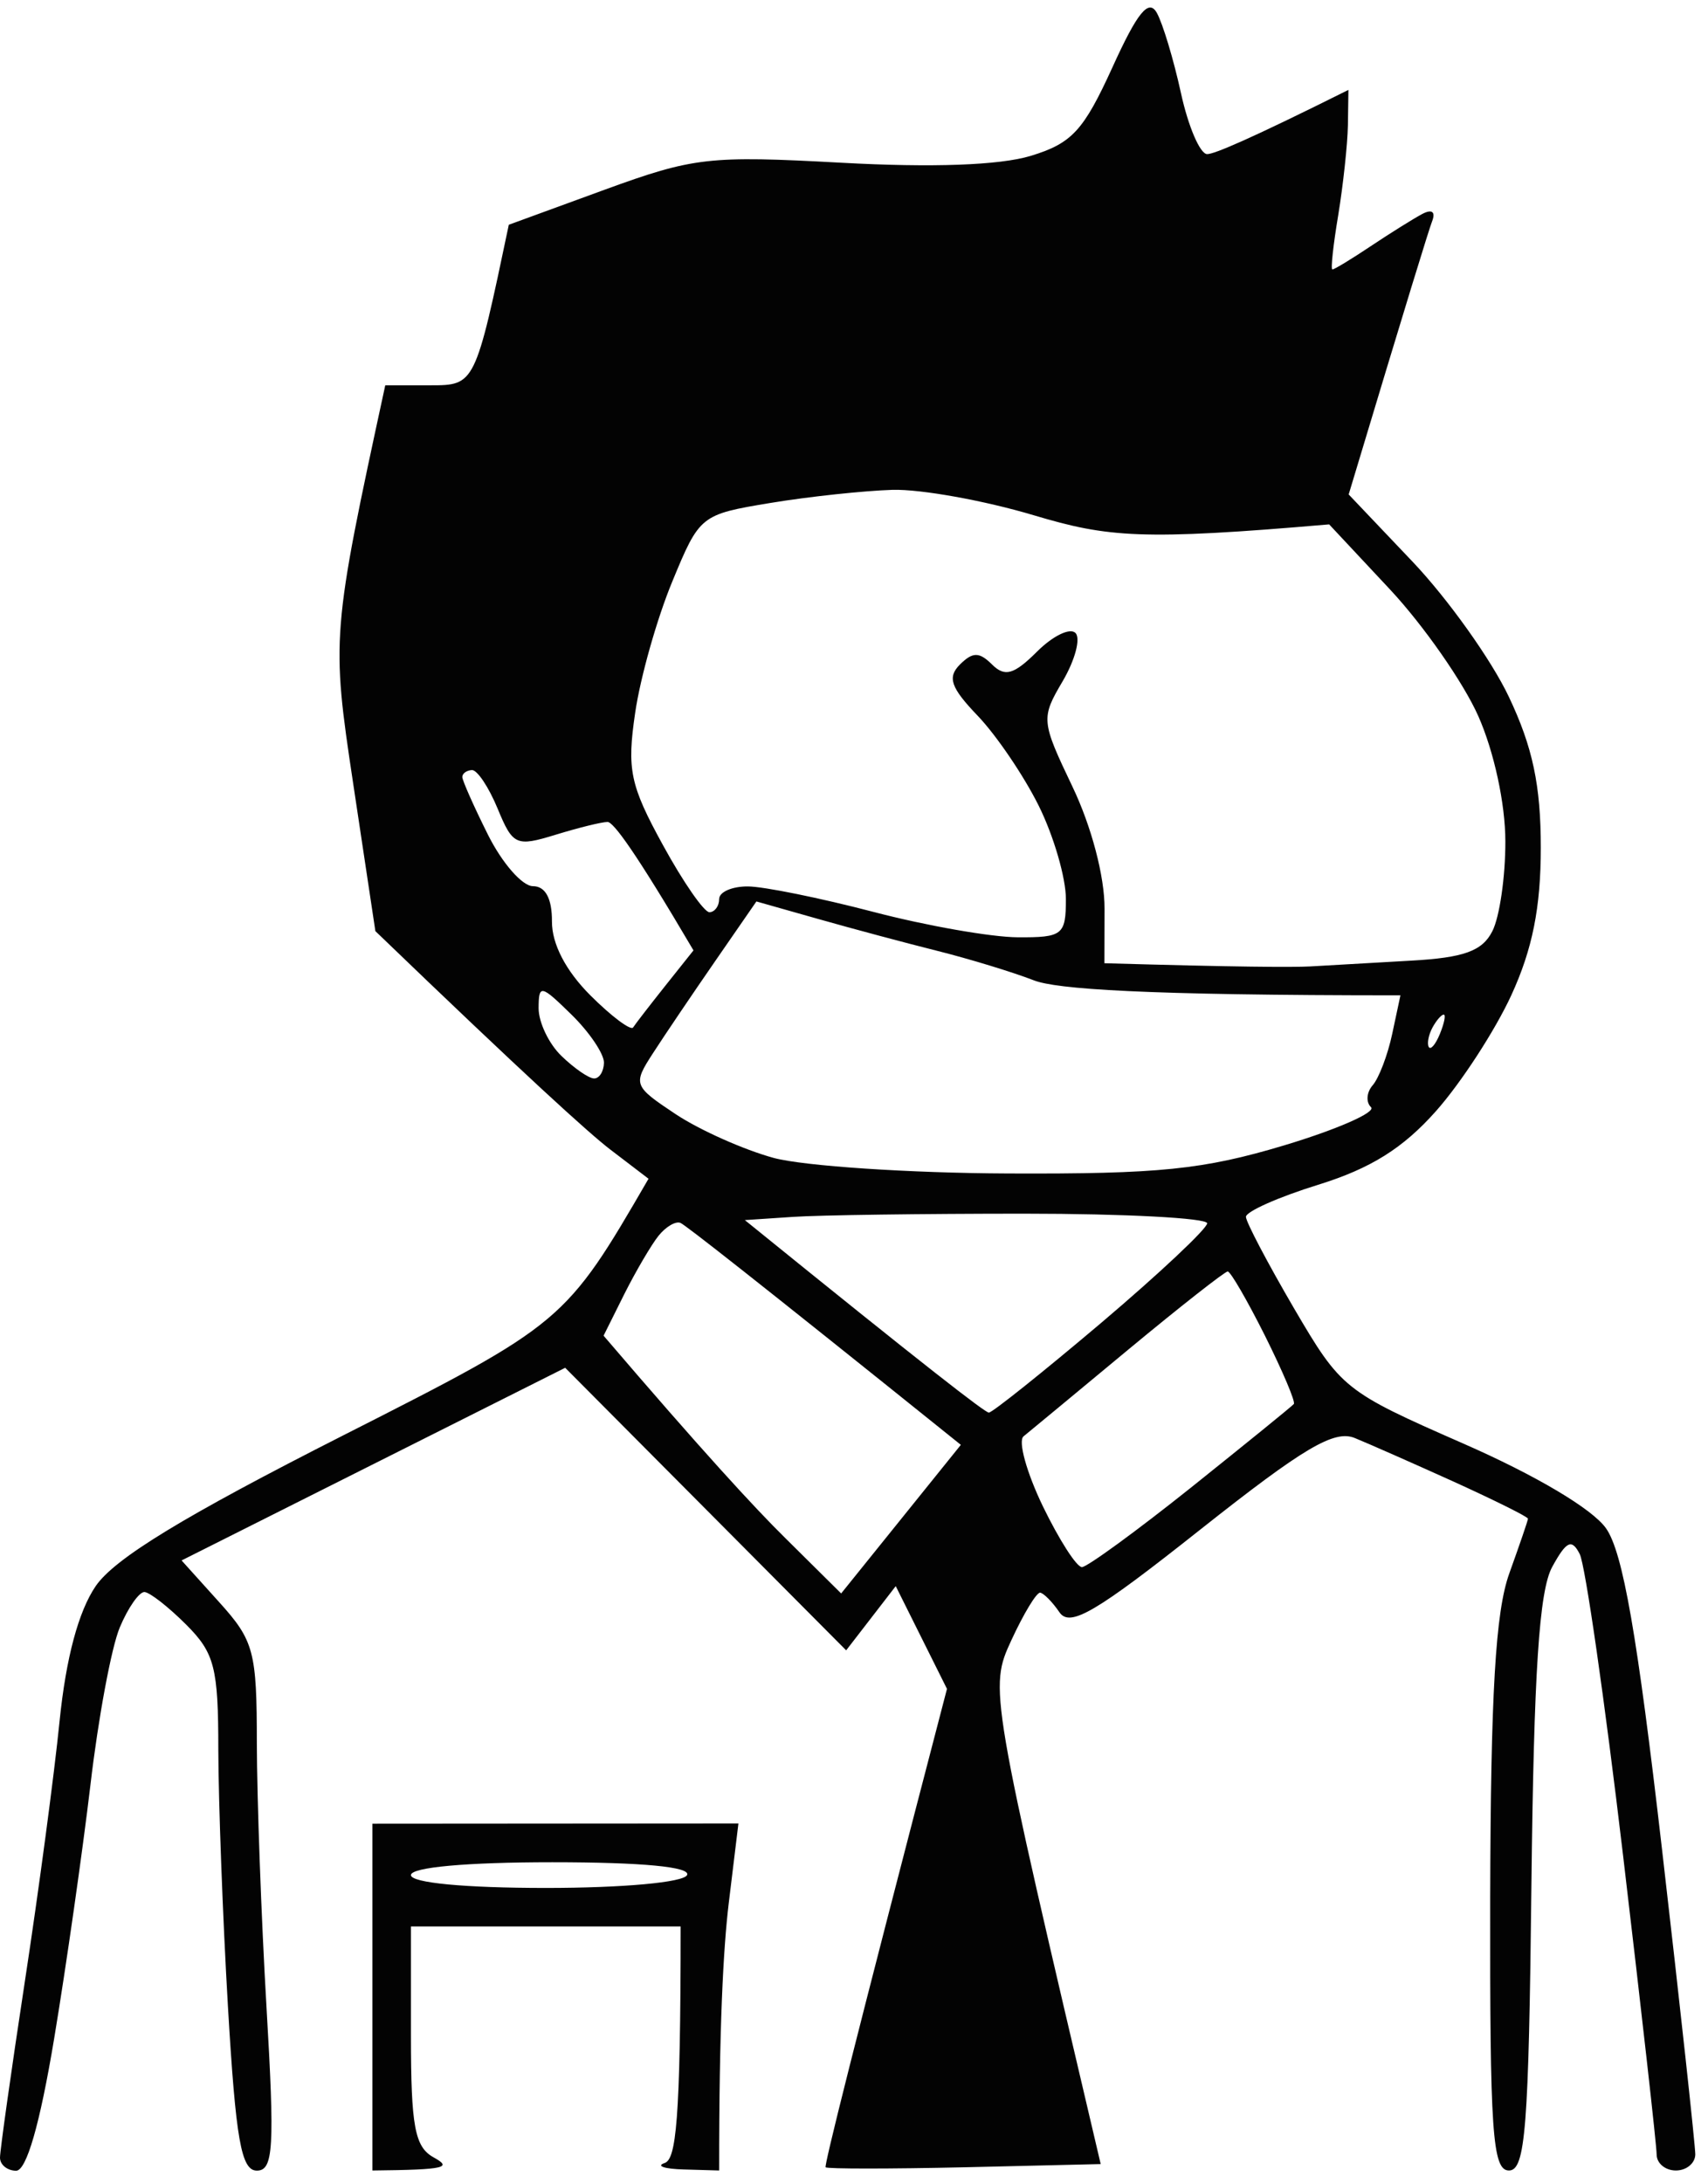 <svg xmlns="http://www.w3.org/2000/svg" viewBox="0 0 133 170" width="133" height="170">
	<style>
		tspan { white-space:pre }
		.shp0 { opacity: 0.988;fill: #000000 } 
	</style>
	<path id="Path 0" fill-rule="evenodd" class="shp0" d="M90.08 1C90.54 1.82 91.39 4.64 91.96 7.25C92.53 9.86 93.45 12 94 12C94.55 12 97.25 10.87 105 7L104.96 9.75C104.93 11.26 104.59 14.4 104.21 16.73C103.82 19.06 103.61 20.97 103.75 20.98C103.89 20.99 105.24 20.17 106.75 19.16C108.26 18.15 110.06 17.03 110.75 16.66C111.51 16.26 111.81 16.49 111.51 17.25C111.25 17.94 109.68 23 105.02 38.5L110.01 43.75C112.75 46.64 116.12 51.36 117.49 54.25C119.35 58.17 119.98 61.15 119.98 66C119.98 70.67 119.33 73.91 117.68 77.5C116.41 80.25 113.78 84.3 111.83 86.5C109.26 89.4 106.74 90.98 102.64 92.25C99.54 93.21 97.01 94.34 97.02 94.75C97.03 95.16 98.72 98.37 100.77 101.88C104.43 108.13 104.69 108.34 113.9 112.38C119.57 114.86 124 117.49 125.06 119C126.37 120.86 127.49 127.27 129.42 144C130.85 156.37 132.01 167.06 132.01 167.75C132 168.44 131.32 169 130.5 169C129.67 169 129 168.44 129 167.75C129 167.06 127.82 156.6 126.39 144.5C124.96 132.4 123.44 121.82 123.01 121C122.39 119.79 121.98 119.98 120.87 122C119.85 123.86 119.44 130.18 119.25 146.75C119.04 165.75 118.78 169 117.5 169C116.21 169 116.01 165.99 116.04 147.75C116.08 131.86 116.45 125.49 117.53 122.5C118.32 120.3 118.98 118.39 118.98 118.25C118.99 118.11 116.41 116.83 113.25 115.39C110.09 113.96 106.6 112.42 105.5 111.97C103.9 111.31 101.52 112.72 93.5 119.07C85.34 125.54 83.32 126.73 82.5 125.54C81.95 124.73 81.27 124.05 81 124.01C80.72 123.97 79.71 125.64 78.75 127.72C77.02 131.47 77.04 131.63 85.71 168.5L75.11 168.75C69.27 168.88 64.41 168.88 64.29 168.75C64.18 168.61 66.26 160.17 73.74 131.5L69.75 123.5L65.89 128.5L44.01 106.5L14.14 121.5L17.07 124.75C19.78 127.75 20 128.59 20 135.75C20.01 140.01 20.34 149.24 20.75 156.25C21.4 167.26 21.29 169.01 20 169.01C18.78 169.01 18.36 166.59 17.75 156.25C17.34 149.24 17.01 140.24 17 136.25C17 129.85 16.71 128.71 14.5 126.5C13.12 125.12 11.66 123.98 11.25 123.96C10.84 123.94 9.97 125.18 9.33 126.71C8.68 128.24 7.65 133.77 7.04 139C6.42 144.22 5.15 153.12 4.21 158.77C3.1 165.43 2.06 169.03 1.25 169.02C0.56 169.01 0 168.55 0 168C0 167.45 0.87 161.26 1.94 154.25C3.01 147.24 4.23 138.12 4.64 134C5.14 129.08 6.11 125.47 7.45 123.5C8.93 121.34 14.31 118.06 26.75 111.75C43.88 103.06 44.02 102.96 50.5 91.78L47.5 89.49C45.85 88.22 41.06 83.89 29.23 72.5L27.5 61C25.8 49.69 25.81 49.34 30 30L33.5 30C36.99 30 37 29.98 39.62 17.5L47.06 14.78C54.02 12.24 55.21 12.11 65.5 12.67C72.6 13.06 77.83 12.87 80.25 12.14C83.47 11.16 84.37 10.18 86.62 5.25C88.57 0.95 89.45 -0.12 90.08 1ZM52.35 45.28C51.16 48.15 49.86 52.75 49.46 55.5C48.81 59.91 49.06 61.13 51.61 65.78C53.2 68.69 54.84 71.05 55.25 71.03C55.66 71.01 56 70.55 56 70C56 69.45 57.01 69.01 58.25 69.02C59.49 69.03 63.87 69.92 68 71C72.12 72.08 77.19 72.97 79.25 72.98C82.75 73 83 72.8 83 70C83 68.35 82.05 65.09 80.89 62.75C79.73 60.41 77.59 57.26 76.14 55.74C74.03 53.54 73.75 52.74 74.75 51.74C75.75 50.75 76.25 50.75 77.25 51.74C78.25 52.73 78.95 52.53 80.75 50.74C81.98 49.51 83.33 48.85 83.75 49.29C84.16 49.72 83.71 51.4 82.75 53.04C81.05 55.92 81.07 56.14 83.51 61.25C84.99 64.34 86.02 68.25 86.01 70.75L86 75C96.46 75.3 100.62 75.32 102 75.25C103.37 75.17 106.91 74.97 109.85 74.8C114.01 74.57 115.43 74.05 116.21 72.5C116.77 71.4 117.23 68.25 117.22 65.5C117.22 62.59 116.34 58.52 115.11 55.75C113.95 53.14 110.86 48.71 108.25 45.91L103.5 40.83C88.89 42.09 86.29 41.85 80.5 40.12C76.65 38.97 71.7 38.08 69.5 38.14C67.3 38.21 63.02 38.66 60 39.16C54.56 40.06 54.48 40.12 52.35 45.28ZM38 65C39.1 67.2 40.67 69 41.5 69C42.47 69 42.99 69.96 42.98 71.75C42.97 73.5 44.06 75.59 45.97 77.5C47.62 79.15 49.13 80.27 49.3 80C49.48 79.72 50.61 78.26 51.81 76.75L54 74C49.44 66.25 47.76 64 47.31 64C46.86 64 45.04 64.45 43.25 65C40.19 65.94 39.93 65.82 38.75 62.96C38.06 61.29 37.16 59.94 36.75 59.96C36.34 59.98 36 60.22 36 60.5C36 60.77 36.9 62.8 38 65ZM55.68 74.85C53.91 77.41 51.74 80.62 50.85 82C49.27 84.44 49.32 84.56 52.61 86.75C54.48 87.99 57.91 89.52 60.25 90.16C62.59 90.79 70.8 91.34 78.5 91.37C90.26 91.42 93.7 91.07 100 89.18C104.12 87.94 107.17 86.6 106.76 86.21C106.35 85.82 106.41 85.05 106.89 84.5C107.37 83.95 108.06 82.15 108.41 80.5L109.05 77.5C88.9 77.5 82.23 77.01 80.5 76.33C78.85 75.69 75.47 74.66 73 74.04C70.52 73.42 66.34 72.3 63.7 71.55L58.9 70.19L55.68 74.85ZM43.72 82.22C44.7 83.17 45.84 83.96 46.25 83.97C46.66 83.99 47.01 83.44 47.03 82.75C47.04 82.06 45.9 80.37 44.5 79C42.11 76.66 41.95 76.63 41.94 78.5C41.94 79.6 42.74 81.28 43.72 82.22ZM111.25 81.51C111.39 81.79 111.78 81.34 112.12 80.51C112.46 79.68 112.6 79 112.42 79C112.24 79 111.85 79.45 111.55 80C111.25 80.55 111.11 81.23 111.25 81.51ZM58 95C72.34 106.62 76.72 109.99 77 109.99C77.27 109.99 81.21 106.84 85.75 103C90.29 99.15 94 95.66 94 95.25C94 94.84 87.59 94.5 79.75 94.5C71.91 94.5 63.81 94.61 61.75 94.75L58 95ZM48.62 100.75L47 104C54.62 112.91 58.78 117.43 61.17 119.78L65.5 124.07L74.82 112.5C58.42 99.32 53.35 95.37 52.99 95.22C52.62 95.06 51.85 95.51 51.28 96.22C50.72 96.92 49.52 98.96 48.62 100.75ZM79.7 111.84C79.26 112.21 79.94 114.65 81.2 117.27C82.47 119.89 83.84 122.03 84.25 122.02C84.66 122.01 88.49 119.22 92.75 115.82C97.01 112.41 100.61 109.49 100.75 109.32C100.89 109.14 99.87 106.75 98.5 104C97.12 101.25 95.82 99 95.6 99C95.38 99 91.89 101.74 87.85 105.09C83.81 108.45 80.14 111.48 79.7 111.84ZM29 142L57.5 141.98L56.74 148.24C56.33 151.68 55.99 157.76 56 169L53.25 168.92C51.74 168.88 51.06 168.65 51.75 168.42C52.63 168.13 53 165.31 53 150L32 150L32 158.5C32 165.56 32.3 167.16 33.75 167.97C35.17 168.76 34.89 168.94 29 169L29 142ZM42.5 147C48.5 147 53.21 146.57 53.5 146C53.82 145.36 50 145 43 145C36.33 145 32 145.39 32 146C32 146.6 36.17 147 42.5 147Z" />
</svg>